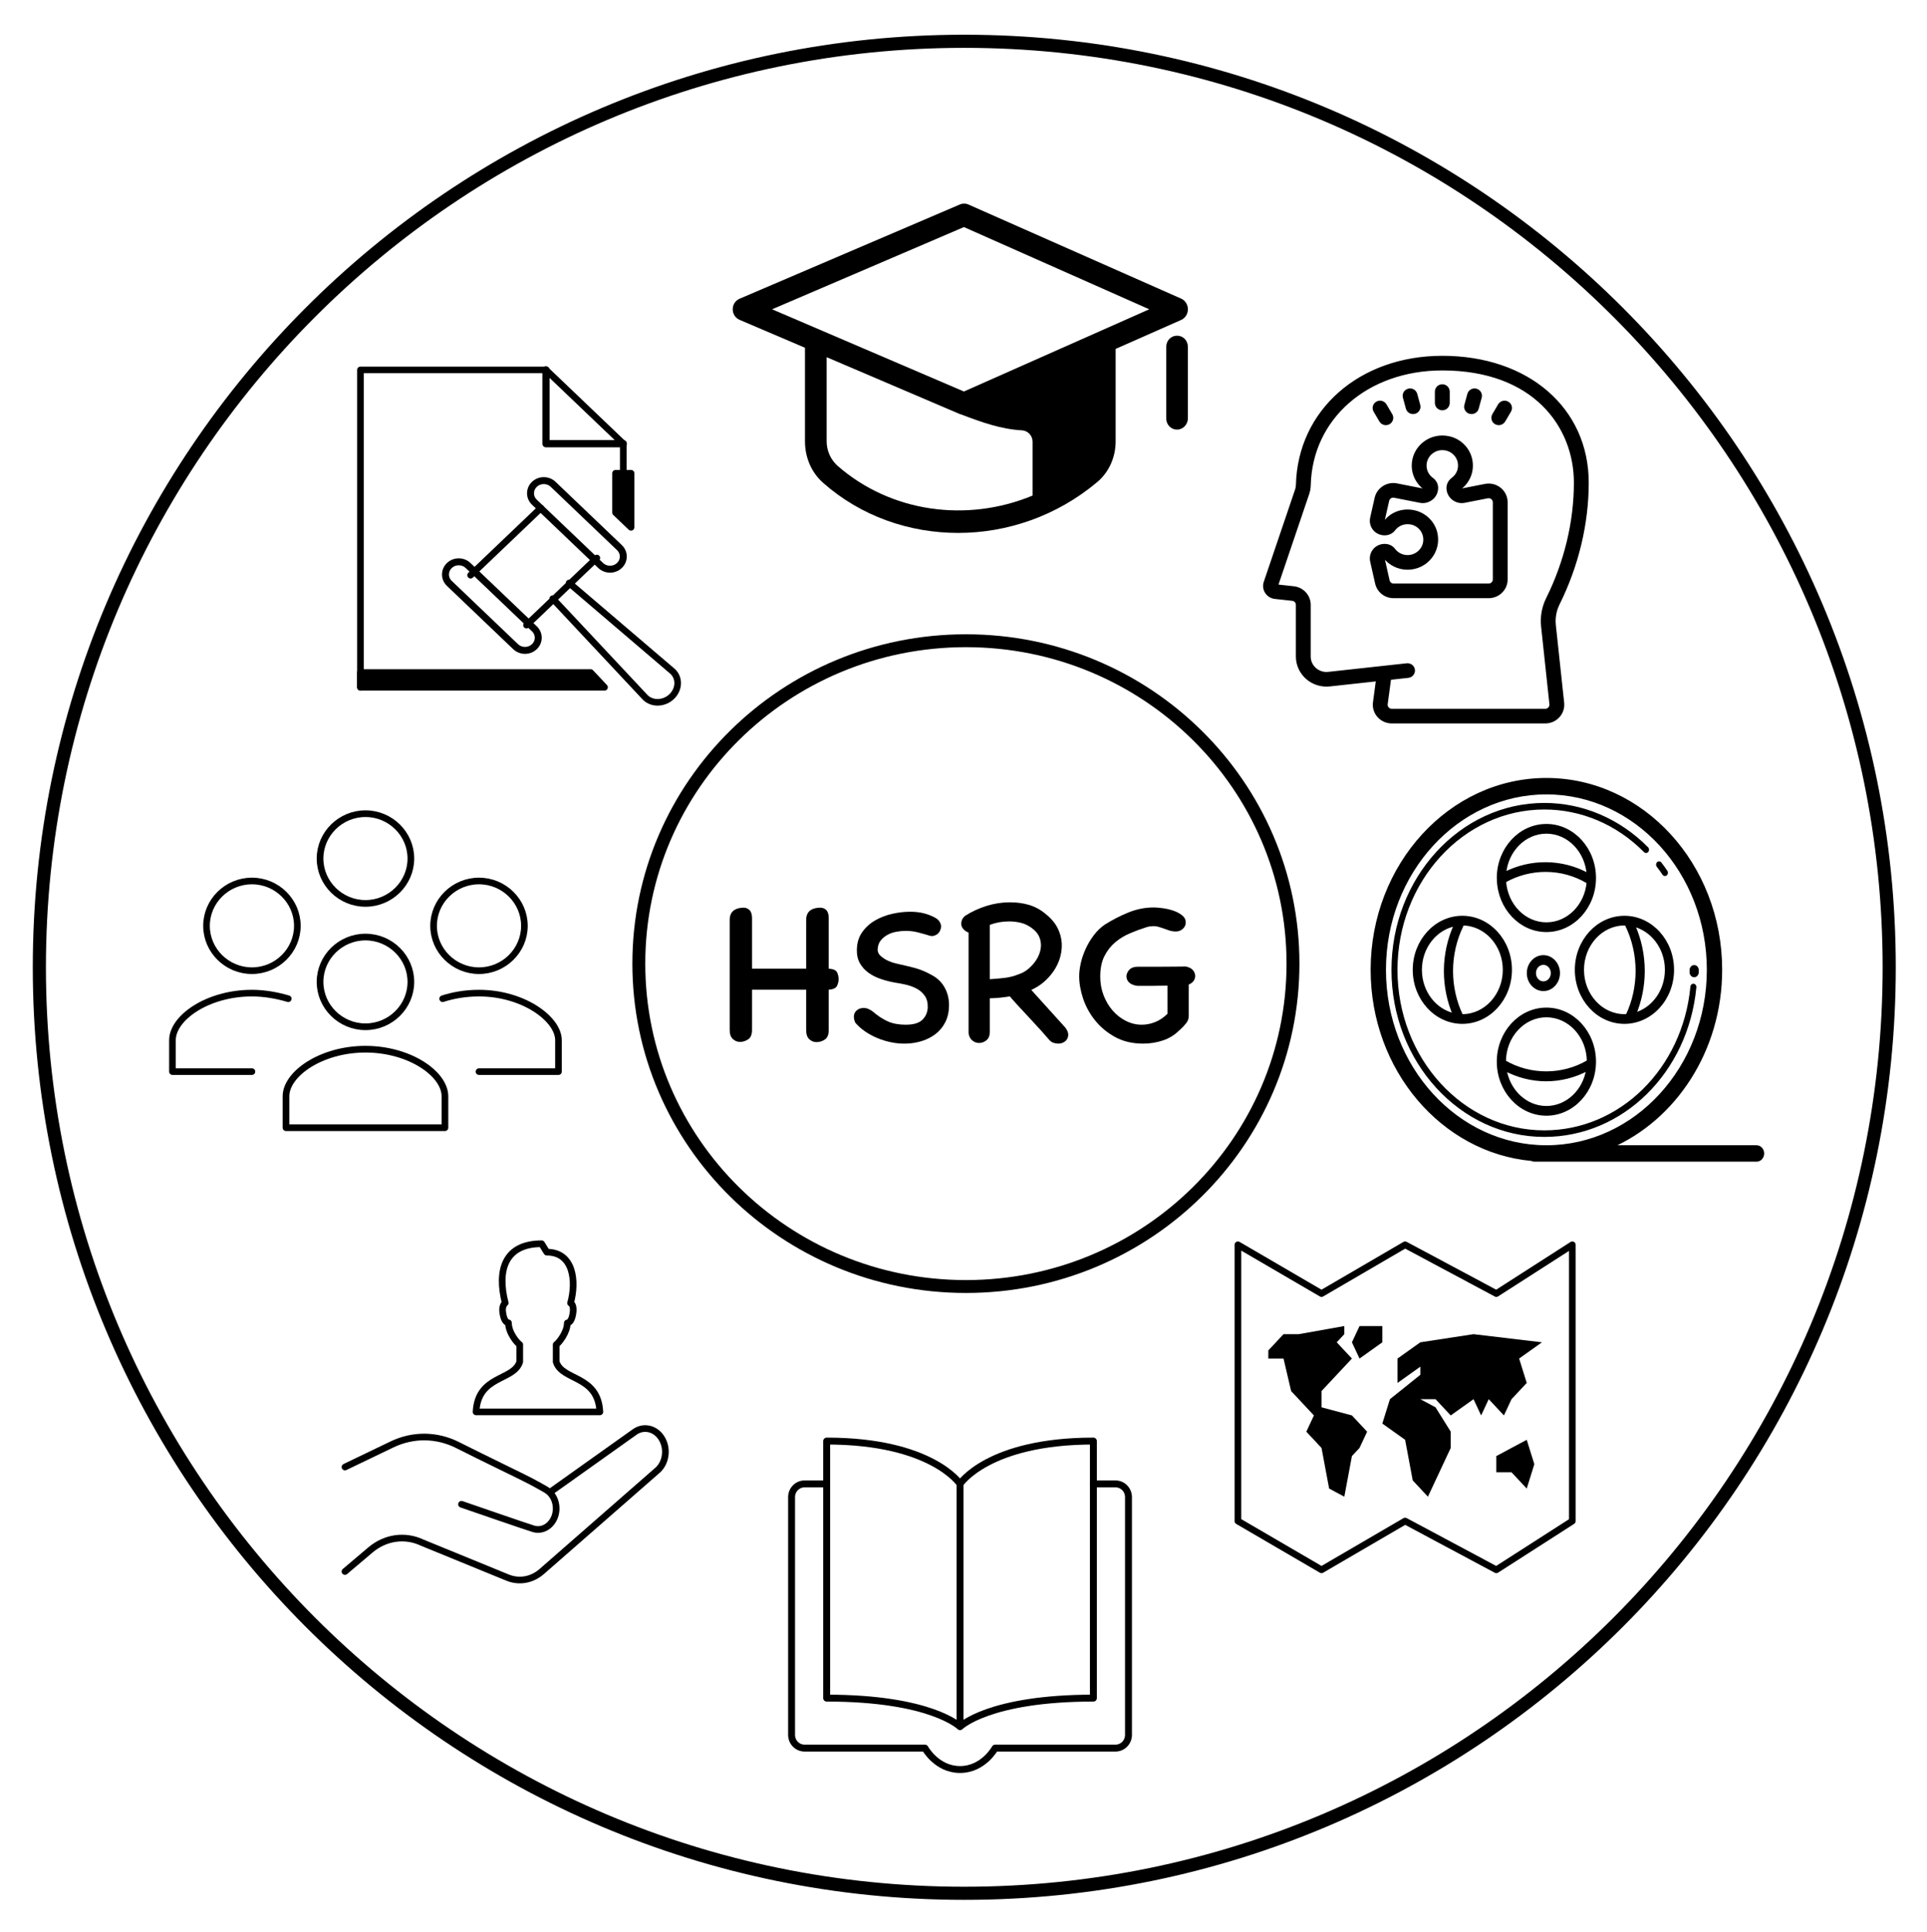 <svg xmlns="http://www.w3.org/2000/svg" xmlns:vectornator="http://vectornator.io" xmlns:xlink="http://www.w3.org/1999/xlink" height="100%" stroke-miterlimit="10" style="fill-rule:nonzero;clip-rule:evenodd;stroke-linecap:round;stroke-linejoin:round" width="100%" version="1.1" viewBox="0 0 2198 2204" xml:space="preserve"><defs><clipPath id="TextBounds"><rect width="564.403" height="319.697" x="821.256" y="934.731"/></clipPath></defs><clipPath id="ArtboardFrame"><rect width="2198" height="2204" x="0" y="0"/></clipPath><g id="Outer_shell" clip-path="url(#ArtboardFrame)" vectornator:layerName="Outer_shell"><path fill="none" stroke="#000" stroke-linecap="butt" stroke-linejoin="miter" stroke-width="14.982" d="M1099.89 2160.01C517.226 2160.01 44.885 1687.02 44.885 1103.55C44.885 520.092 517.226 47.103 1099.89 47.103C1682.55 47.103 2154.89 520.092 2154.89 1103.55C2154.89 1687.02 1682.55 2160.01 1099.89 2160.01Z" opacity="1"/><path fill="none" stroke="#000" stroke-linecap="butt" stroke-linejoin="miter" stroke-width="14.708" d="M1101.74 730.989C895.7 730.989 728.668 895.918 728.668 1099.37C728.668 1302.82 895.7 1467.75 1101.74 1467.75C1307.79 1467.75 1474.82 1302.82 1474.82 1099.37C1474.82 895.918 1307.79 730.989 1101.74 730.989Z" opacity="1"/><g fill="#000" stroke="none" opacity="1"><path d="M945.267 1105.12C950.331 1105.45 953.475 1106.79 954.7 1109.16C955.925 1111.53 956.538 1114.18 956.538 1117.13C956.538 1119.9 955.884 1122.52 954.578 1124.97C953.271 1127.42 950.167 1128.8 945.267 1129.13L945.267 1175.2C945.267 1180.42 943.797 1184.02 940.857 1185.98C937.916 1187.94 934.731 1188.92 931.301 1188.92C928.197 1188.92 925.461 1187.81 923.093 1185.61C920.724 1183.4 919.54 1179.93 919.54 1175.2L919.54 1129.13L857.794 1129.13L857.794 1174.95C857.794 1180.18 856.324 1183.77 853.384 1185.73C850.444 1187.69 847.34 1188.67 844.073 1188.67C840.97 1188.67 838.234 1187.57 835.865 1185.36C833.496 1183.16 832.312 1179.69 832.312 1174.95L832.312 1049.74C832.312 1046.8 832.802 1044.39 833.782 1042.52C834.762 1040.64 836.028 1039.21 837.58 1038.23C839.132 1037.25 840.847 1036.55 842.726 1036.15C844.604 1035.74 846.442 1035.53 848.239 1035.53C850.852 1035.53 853.098 1036.47 854.977 1038.35C856.855 1040.23 857.794 1043.29 857.794 1047.54L857.794 1105.12L919.54 1105.12L919.54 1049.74C919.54 1046.8 920.03 1044.39 921.01 1042.52C921.99 1040.64 923.256 1039.21 924.808 1038.23C926.359 1037.25 928.075 1036.55 929.953 1036.15C931.832 1035.74 933.669 1035.53 935.466 1035.53C938.406 1035.53 940.775 1036.47 942.572 1038.35C944.369 1040.23 945.267 1043.29 945.267 1047.54L945.267 1105.12Z" clip-path="url(#TextBounds)"/><path d="M975.65 1166.86C974.506 1164.41 973.934 1162.13 973.934 1160C973.934 1157.06 974.996 1154.65 977.12 1152.78C979.243 1150.9 981.938 1149.96 985.205 1149.96C987.002 1149.96 988.676 1150.28 990.228 1150.94C991.78 1151.59 993.373 1152.49 995.006 1153.63C1001.05 1158.86 1006.93 1162.74 1012.65 1165.27C1018.36 1167.8 1025.14 1169.07 1032.98 1169.07C1041.81 1169.07 1048.13 1167.23 1051.97 1163.56C1055.81 1159.88 1057.89 1155.19 1058.22 1149.47C1058.38 1143.91 1057.2 1139.38 1054.67 1135.87C1052.14 1132.36 1048.95 1129.62 1045.11 1127.66C1041.27 1125.7 1037.15 1124.23 1032.74 1123.25C1028.33 1122.27 1024.41 1121.54 1020.98 1121.05C1015.42 1120.07 1009.99 1118.68 1004.68 1116.88C999.376 1115.08 994.68 1112.71 990.596 1109.77C986.512 1106.83 983.245 1103.2 980.795 1098.87C978.345 1094.54 977.201 1089.36 977.365 1083.31C977.528 1075.63 979.529 1069.06 983.368 1063.59C987.206 1058.12 992.066 1053.66 997.946 1050.23C1003.83 1046.8 1010.28 1044.27 1017.3 1042.64C1024.33 1041.01 1031.27 1040.19 1038.13 1040.19C1043.85 1040.19 1048.99 1040.76 1053.57 1041.9C1058.14 1043.05 1062.55 1044.76 1066.8 1047.05C1069.08 1048.36 1070.76 1049.91 1071.82 1051.7C1072.88 1053.5 1073.41 1055.3 1073.41 1057.09C1073.41 1058.4 1073.09 1059.83 1072.43 1061.38C1071.78 1062.93 1070.84 1064.24 1069.62 1065.3C1068.39 1066.36 1066.88 1067.14 1065.08 1067.63C1063.29 1068.12 1061.33 1067.96 1059.2 1067.14C1054.95 1065.83 1050.71 1064.65 1046.46 1063.59C1042.21 1062.53 1037.8 1062 1033.23 1062C1029.8 1062 1026.25 1062.32 1022.57 1062.98C1018.9 1063.63 1015.55 1064.77 1012.53 1066.41C1009.5 1068.04 1006.93 1070.12 1004.81 1072.65C1002.68 1075.19 1001.46 1078.41 1001.13 1082.33C1000.81 1085.6 1001.95 1088.38 1004.56 1090.66C1007.18 1092.95 1010.03 1094.79 1013.14 1096.18C1016.24 1097.56 1019.1 1098.54 1021.71 1099.12C1024.33 1099.69 1025.55 1099.97 1025.39 1099.97C1032.09 1101.44 1038.33 1102.95 1044.13 1104.51C1049.93 1106.06 1056.34 1108.79 1063.37 1112.71C1069.57 1116.15 1074.31 1120.84 1077.58 1126.8C1080.85 1132.77 1082.48 1139.34 1082.48 1146.53C1082.48 1153.88 1081.13 1160.29 1078.44 1165.76C1075.74 1171.23 1072.11 1175.77 1067.53 1179.36C1062.96 1182.95 1057.73 1185.69 1051.85 1187.57C1045.97 1189.45 1039.85 1190.47 1033.47 1190.63C1027.92 1190.79 1022.33 1190.3 1016.69 1189.16C1011.06 1188.02 1005.71 1186.38 1000.64 1184.26C995.578 1182.14 990.923 1179.61 986.675 1176.67C982.428 1173.73 978.835 1170.54 975.895 1167.11L975.65 1166.86Z" clip-path="url(#TextBounds)"/><path d="M1129.03 1177.65C1128.87 1181.89 1127.52 1185 1124.99 1186.96C1122.46 1188.92 1119.72 1189.9 1116.78 1189.9C1114 1189.9 1111.43 1188.96 1109.06 1187.08C1106.69 1185.2 1105.27 1182.38 1104.78 1178.63L1104.78 1063.96C1102.49 1063.14 1100.53 1061.83 1098.9 1060.04C1097.26 1058.24 1096.44 1056.2 1096.44 1053.91C1096.44 1050.32 1097.92 1047.29 1100.86 1044.84C1108.21 1040.11 1116.29 1036.35 1125.11 1033.57C1133.93 1030.8 1142.92 1029.41 1152.06 1029.41C1159.74 1029.41 1166.93 1030.39 1173.63 1032.35C1180.32 1034.31 1186.45 1037.57 1192 1042.15C1198.86 1047.54 1203.76 1053.34 1206.7 1059.55C1209.64 1065.75 1211.11 1072.12 1211.11 1078.66C1211.11 1083.88 1210.3 1088.99 1208.66 1093.97C1207.03 1098.95 1204.7 1103.65 1201.68 1108.06C1198.66 1112.47 1195.03 1116.51 1190.78 1120.19C1186.53 1123.86 1181.71 1126.93 1176.32 1129.38L1215.28 1172.5C1217.4 1175.44 1218.47 1178.05 1218.47 1180.34C1218.47 1183.44 1217.36 1185.94 1215.16 1187.81C1212.95 1189.69 1210.3 1190.63 1207.19 1190.63C1205.4 1190.63 1203.6 1190.35 1201.8 1189.77C1200.01 1189.2 1198.37 1188.1 1196.9 1186.47C1195.43 1184.67 1192.57 1181.4 1188.33 1176.67C1184.08 1171.93 1179.43 1166.86 1174.36 1161.47C1169.3 1156.08 1164.6 1151.02 1160.27 1146.28C1155.94 1141.55 1153.13 1138.36 1151.82 1136.73C1144.14 1138.03 1136.55 1138.77 1129.03 1138.93L1129.03 1177.65ZM1176.57 1058.57C1172.81 1055.79 1168.77 1053.87 1164.44 1052.81C1160.11 1051.75 1155.66 1051.21 1151.08 1051.21C1143.24 1051.21 1135.89 1052.52 1129.03 1055.13L1129.03 1117.13C1134.59 1116.8 1140.18 1116.31 1145.82 1115.66C1151.45 1115 1157.05 1113.53 1162.6 1111.24C1166.03 1110.1 1169.22 1108.35 1172.16 1105.98C1175.1 1103.61 1177.71 1100.95 1180 1098.01C1182.28 1095.07 1184.08 1091.89 1185.39 1088.46C1186.69 1085.03 1187.35 1081.68 1187.35 1078.41C1187.35 1074.65 1186.53 1071.1 1184.9 1067.75C1183.26 1064.4 1180.49 1061.34 1176.57 1058.57Z" clip-path="url(#TextBounds)"/><path d="M1352.74 1102.67C1356.49 1103.49 1359.19 1104.91 1360.82 1106.96C1362.46 1109 1363.27 1111.16 1363.27 1113.45C1363.27 1115.41 1362.7 1117.25 1361.56 1118.96C1360.41 1120.68 1358.54 1122.11 1355.92 1123.25L1355.92 1159.02C1355.92 1162.13 1354.94 1164.9 1352.98 1167.35C1351.02 1169.8 1348.98 1172.01 1346.86 1173.97L1344.9 1175.69C1339.67 1180.91 1333.46 1184.71 1326.27 1187.08C1319.09 1189.45 1311.66 1190.63 1303.98 1190.63C1291.73 1190.63 1281.07 1188.14 1272 1183.16C1262.94 1178.18 1255.34 1171.89 1249.22 1164.29C1243.09 1156.7 1238.52 1148.41 1235.49 1139.42C1232.47 1130.44 1230.96 1121.86 1230.96 1113.69C1230.96 1109.12 1231.57 1104.14 1232.8 1098.75C1234.02 1093.36 1235.86 1087.97 1238.31 1082.58C1240.76 1077.19 1243.83 1072.04 1247.5 1067.14C1251.18 1062.24 1255.38 1058.16 1260.12 1054.89C1268.94 1049.34 1278.01 1044.68 1287.32 1040.92C1296.63 1037.17 1306.18 1035.29 1315.98 1035.29C1318.76 1035.29 1322.23 1035.57 1326.4 1036.15C1330.56 1036.72 1334.56 1037.66 1338.4 1038.96C1342.24 1040.27 1345.55 1042.03 1348.33 1044.23C1351.1 1046.44 1352.49 1049.17 1352.49 1052.44C1352.49 1055.22 1351.39 1057.63 1349.18 1059.67C1346.98 1061.71 1344.24 1062.73 1340.98 1062.73C1339.34 1062.73 1337.63 1062.53 1335.83 1062.12C1334.03 1061.71 1332.16 1061.1 1330.2 1060.28C1327.74 1059.46 1325.29 1058.65 1322.84 1057.83C1320.39 1057.01 1318.11 1056.6 1315.98 1056.6C1314.68 1056.6 1313.33 1056.69 1311.94 1056.85C1310.55 1057.01 1309.12 1057.34 1307.65 1057.83C1301.45 1059.79 1295.24 1062.08 1289.03 1064.69C1282.82 1067.3 1277.19 1070.73 1272.13 1074.98C1267.06 1079.23 1262.94 1084.5 1259.75 1090.79C1256.57 1097.07 1254.97 1104.87 1254.97 1114.18C1254.97 1121.86 1256.28 1129.05 1258.89 1135.75C1261.51 1142.44 1264.98 1148.24 1269.31 1153.14C1273.64 1158.04 1278.66 1161.92 1284.38 1164.78C1290.09 1167.64 1296.06 1169.07 1302.26 1169.07C1307.49 1169.07 1312.64 1168.05 1317.7 1166.01C1322.76 1163.97 1327.42 1160.82 1331.67 1156.57L1331.67 1124.48C1325.95 1124.64 1320.19 1124.72 1314.39 1124.72C1308.59 1124.72 1302.83 1124.72 1297.12 1124.72C1292.87 1124.07 1289.77 1122.76 1287.81 1120.8C1285.85 1118.84 1284.87 1116.55 1284.87 1113.94C1284.87 1111.33 1285.93 1108.84 1288.05 1106.47C1290.17 1104.1 1293.52 1102.91 1298.1 1102.91L1325.05 1102.91C1331.09 1102.91 1336.69 1102.87 1341.83 1102.79C1346.98 1102.71 1350.45 1102.67 1352.25 1102.67L1352.74 1102.67Z" clip-path="url(#TextBounds)"/></g><path fill="#000" fill-rule="nonzero" stroke="none" d="M843.599 364.904L918.179 396.743L918.179 503.446C918.179 521.947 925.596 539.157 938.782 550.774C982.046 589.067 1037.26 607.998 1092.89 607.998C1148.92 607.998 1205.37 588.636 1251.11 550.344C1264.71 539.157 1272.54 521.947 1272.54 503.446L1272.54 398.034L1347.53 364.904C1352.06 362.753 1354.95 358.02 1354.95 352.857C1354.95 347.694 1352.06 342.961 1347.53 340.81L1104.42 233.246C1101.54 231.956 1097.83 231.956 1094.95 233.246L843.599 340.81C838.655 342.961 835.77 347.694 835.77 352.857C835.77 358.02 838.655 362.753 843.599 364.904ZM1177.77 565.403C1103.19 596.381 1015.83 584.764 954.851 530.982C947.434 524.098 942.902 514.202 942.902 503.446L942.902 407.499L1094.95 472.468L1095.36 472.468C1120.08 481.933 1141.92 489.678 1165.82 490.969C1172.41 491.399 1177.77 496.992 1177.77 503.876C1177.77 503.876 1177.77 565.403 1177.77 565.403ZM1099.48 259.062L1310.86 352.857L1167.93 416.28L1099.48 446.652L880.683 352.857L1099.48 259.062Z" opacity="1"/><path fill="#000" fill-rule="nonzero" stroke="none" d="M1354.95 477.2L1354.95 395.882C1354.95 388.568 1349.59 382.975 1342.59 382.975C1335.58 382.975 1330.22 388.568 1330.22 395.882L1330.22 477.2C1330.22 484.515 1335.58 490.108 1342.59 490.108C1349.59 490.108 1354.95 484.085 1354.95 477.2Z" opacity="1"/><path fill="none" stroke="#000" stroke-linecap="butt" stroke-linejoin="miter" stroke-width="7.619" d="M365.057 1120.23C365.057 1092.08 388.368 1069.05 416.858 1069.05C445.349 1069.05 468.659 1092.08 468.659 1120.23C468.659 1148.38 445.349 1171.41 416.858 1171.41C388.368 1171.41 365.057 1148.38 365.057 1120.23ZM416.858 1197C366.352 1197 326.206 1225.14 326.206 1250.73L326.206 1286.56L507.51 1286.56L507.51 1250.73C507.51 1225.14 467.364 1197 416.858 1197ZM365.057 979.49C365.057 951.342 388.368 928.312 416.858 928.312C445.349 928.312 468.659 951.342 468.659 979.49C468.659 1007.64 445.349 1030.67 416.858 1030.67C388.368 1030.67 365.057 1007.64 365.057 979.49Z" opacity="1"/><path fill="none" stroke="#000" stroke-linecap="round" stroke-linejoin="miter" stroke-width="7.56" d="M494.56 1056.26C494.56 1028.11 517.87 1005.08 546.361 1005.08C574.851 1005.08 598.162 1028.11 598.162 1056.26C598.162 1084.4 574.851 1107.43 546.361 1107.43C517.87 1107.43 494.56 1084.4 494.56 1056.26ZM546.361 1222.58L637.013 1222.58L637.013 1186.76C637.013 1162.45 596.867 1133.02 546.361 1133.02C530.821 1133.02 516.575 1135.58 504.92 1139.42M287.356 1107.43C258.865 1107.43 235.555 1084.4 235.555 1056.26C235.555 1028.11 258.865 1005.08 287.356 1005.08C315.846 1005.08 339.157 1028.11 339.157 1056.26C339.157 1084.4 315.846 1107.43 287.356 1107.43ZM328.797 1139.42C315.846 1135.58 301.601 1133.02 287.356 1133.02C236.85 1133.02 196.704 1161.17 196.704 1186.76L196.704 1222.58L287.356 1222.58" opacity="1"/><path fill="#000" fill-rule="nonzero" stroke="none" d="M1896.33 997.914C1897 998.902 1898.03 999.433 1899.08 999.433C1899.79 999.433 1900.51 999.193 1901.12 998.7C1902.64 997.472 1902.96 995.13 1901.83 993.469C1899.64 990.237 1897.37 987.087 1895 984.011C1893.79 982.44 1891.63 982.223 1890.17 983.555C1888.73 984.887 1888.54 987.244 1889.76 988.83C1892.04 991.778 1894.23 994.809 1896.33 997.914ZM1934.93 1126.39C1935.12 1124.34 1933.76 1122.5 1931.88 1122.28C1930 1122.11 1928.31 1123.56 1928.12 1125.62C1919.27 1219.1 1847.65 1289.59 1761.52 1289.59C1669.15 1289.59 1594.01 1207.48 1594.01 1106.56C1594.01 1005.64 1669.15 923.538 1761.52 923.538C1803.8 923.538 1844.18 940.8 1875.2 972.152C1876.59 973.551 1878.75 973.454 1880.04 971.942C1881.33 970.423 1881.24 968.059 1879.85 966.652C1847.56 934.021 1805.53 916.048 1761.52 916.048C1665.38 916.048 1587.16 1001.51 1587.16 1106.55C1587.16 1211.6 1665.38 1297.06 1761.52 1297.06C1851.17 1297.07 1925.72 1223.69 1934.93 1126.39Z" opacity="1"/><path fill="#000" fill-rule="nonzero" stroke="#000" stroke-linecap="round" stroke-linejoin="round" stroke-width="3.599" d="M1932.36 1113.09C1932.38 1113.09 1932.4 1113.09 1932.42 1113.09C1934.28 1113.09 1935.81 1111.47 1935.85 1109.43L1935.86 1107.48L1935.86 1106.55C1935.86 1104.49 1934.33 1102.81 1932.44 1102.81C1930.55 1102.81 1929.01 1104.49 1929.01 1106.55L1929.01 1107.51L1929 1109.27C1928.97 1111.34 1930.47 1113.05 1932.36 1113.09ZM1743.33 1110.18C1743.33 1120.49 1751.01 1128.89 1760.45 1128.89C1769.88 1128.89 1777.57 1120.49 1777.57 1110.18C1777.57 1099.87 1769.88 1091.48 1760.45 1091.48C1751.01 1091.48 1743.33 1099.87 1743.33 1110.18ZM1770.72 1110.18C1770.72 1116.37 1766.11 1121.41 1760.45 1121.41C1754.78 1121.41 1750.17 1116.37 1750.17 1110.18C1750.17 1103.99 1754.78 1098.96 1760.45 1098.96C1766.11 1098.96 1770.72 1103.99 1770.72 1110.18ZM1818.65 1001.69C1818.65 968.68 1794.08 941.825 1763.87 941.825C1733.66 941.825 1709.09 968.68 1709.09 1001.69C1709.09 1002.1 1709.14 1002.5 1709.14 1002.91C1709.14 1003.16 1709.14 1003.39 1709.18 1003.64C1710.13 1035.74 1734.27 1061.55 1763.87 1061.55C1794.08 1061.55 1818.65 1034.69 1818.65 1001.69ZM1763.87 949.308C1789.2 949.308 1809.95 970.902 1811.64 998.123C1782.26 981.699 1745.93 981.243 1716.16 996.769C1718.44 970.184 1738.96 949.308 1763.87 949.308ZM1763.87 1054.06C1738.55 1054.06 1717.81 1032.48 1716.1 1005.28C1745.24 988.628 1781.86 988.778 1810.74 1006C1811.01 1006.17 1811.3 1006.21 1811.59 1006.29C1809.44 1033.02 1788.88 1054.06 1763.87 1054.06ZM1763.87 1271.06C1794.08 1271.06 1818.65 1244.2 1818.65 1211.2C1818.65 1178.19 1794.08 1151.34 1763.87 1151.34C1733.66 1151.34 1709.09 1178.19 1709.09 1211.2C1709.09 1244.2 1733.66 1271.06 1763.87 1271.06ZM1763.87 1263.57C1740.18 1263.57 1720.5 1244.68 1716.66 1219.97C1731.21 1227.7 1747.35 1231.82 1763.64 1231.82C1780.12 1231.82 1796.43 1227.61 1811.11 1219.71C1807.37 1244.55 1787.64 1263.57 1763.87 1263.57ZM1763.87 1158.82C1790.24 1158.82 1811.7 1182.21 1811.8 1211C1811.74 1211.03 1811.68 1211.03 1811.61 1211.06C1782.52 1228.34 1745.3 1228.44 1716.11 1211.32C1716.06 1211.29 1716 1211.29 1715.94 1211.26C1715.94 1211.24 1715.94 1211.22 1715.94 1211.2C1715.94 1182.31 1737.44 1158.82 1763.87 1158.82ZM1907.68 1106.44C1907.68 1073.43 1883.1 1046.58 1852.89 1046.58C1822.69 1046.58 1798.11 1073.43 1798.11 1106.44C1798.11 1139.45 1822.69 1166.3 1852.89 1166.3C1883.1 1166.3 1907.68 1139.45 1907.68 1106.44ZM1900.83 1106.44C1900.83 1131 1885.26 1151.6 1864.36 1157.24C1870.85 1141.8 1874.27 1124.82 1874.27 1107.71C1874.27 1089.51 1870.36 1071.49 1863.03 1055.27C1884.61 1060.37 1900.83 1081.37 1900.83 1106.44ZM1804.96 1106.44C1804.96 1077.56 1826.46 1054.06 1852.89 1054.06C1853.6 1054.06 1854.28 1054.14 1854.98 1054.17C1855.04 1054.38 1855.06 1054.6 1855.16 1054.8C1863.18 1070.93 1867.42 1089.22 1867.42 1107.7C1867.42 1125.43 1863.49 1142.99 1856.08 1158.64C1855.03 1158.71 1853.97 1158.82 1852.9 1158.82C1826.46 1158.82 1804.96 1135.32 1804.96 1106.44ZM1668 1046.58C1637.79 1046.58 1613.22 1073.43 1613.22 1106.44C1613.22 1139.45 1637.79 1166.3 1668 1166.3C1698.21 1166.3 1722.78 1139.45 1722.78 1106.44C1722.78 1073.43 1698.21 1046.58 1668 1046.58ZM1620.07 1106.44C1620.07 1080.41 1637.55 1058.81 1660.37 1054.79C1652.78 1071.13 1648.74 1089.4 1648.74 1107.83C1648.74 1125.15 1652.28 1142.3 1658.98 1157.85C1636.84 1153.23 1620.07 1131.95 1620.07 1106.44ZM1668 1158.82C1667.68 1158.82 1667.37 1158.77 1667.06 1158.77C1659.57 1143.15 1655.59 1125.59 1655.59 1107.83C1655.59 1089.72 1659.71 1071.76 1667.5 1055.9C1667.79 1055.31 1667.87 1054.69 1667.86 1054.07C1667.9 1054.07 1667.95 1054.06 1668 1054.06C1694.43 1054.06 1715.94 1077.56 1715.94 1106.44C1715.94 1135.32 1694.43 1158.82 1668 1158.82Z" opacity="1"/><path fill="#000" fill-rule="nonzero" stroke="#000" stroke-linecap="round" stroke-linejoin="round" stroke-width="3.783" d="M2003.55 1308.47L1836.2 1308.47C1910.02 1276.8 1962.46 1198.21 1962.46 1106.44C1962.46 986.787 1873.37 889.447 1763.87 889.447C1654.37 889.447 1565.28 986.787 1565.28 1106.44C1565.28 1219.95 1645.47 1313.32 1747.19 1322.61C1748.1 1323.1 1749.09 1323.43 1750.17 1323.43L2003.55 1323.43C2007.33 1323.43 2010.39 1320.08 2010.39 1315.95C2010.39 1311.82 2007.33 1308.47 2003.55 1308.47ZM1578.98 1106.44C1578.98 995.041 1661.92 904.413 1763.87 904.413C1865.82 904.413 1948.76 995.041 1948.76 1106.44C1948.76 1217.84 1865.82 1308.47 1763.87 1308.47C1661.92 1308.47 1578.98 1217.84 1578.98 1106.44Z" opacity="1"/><path fill="none" stroke="#000" stroke-linecap="butt" stroke-linejoin="round" stroke-width="7.883" d="M942.93 1692.94L917.679 1692.94C909.521 1692.94 902.9 1699.68 902.9 1708.01L902.9 1979.28C902.9 1987.6 909.521 1994.35 917.679 1994.35C917.679 1994.35 1039.53 1994.35 1055.02 1994.35C1055.02 1994.35 1068.36 2018.79 1095.05 2018.79C1121.73 2018.79 1135.08 1994.35 1135.08 1994.35C1150.75 1994.35 1272.41 1994.35 1272.41 1994.35C1280.57 1994.35 1287.19 1987.6 1287.19 1979.28L1287.19 1708.01C1287.19 1699.68 1280.57 1692.94 1272.41 1692.94L1247.16 1692.94" opacity="1"/><path fill="none" stroke="#000" stroke-linecap="round" stroke-linejoin="round" stroke-width="7.883" d="M1095.05 1692.94L1095.05 1969.91C1095.05 1969.91 1127.74 1937.32 1247.16 1937.32L1247.16 1644.06C1127.07 1644.06 1095.05 1692.94 1095.05 1692.94ZM1095.05 1692.94L1095.05 1969.91C1095.05 1969.91 1062.36 1937.32 942.93 1937.32L942.93 1644.06C1063.02 1644.06 1095.05 1692.94 1095.05 1692.94Z" opacity="1"/><path fill="none" stroke="#000" stroke-linecap="butt" stroke-linejoin="round" stroke-width="7.619" d="M1793.45 1420.16L1706.76 1475.78L1602.73 1420.16L1507.37 1475.78L1412.01 1420.16L1412.01 1735.32L1507.37 1790.94L1602.73 1735.32L1706.76 1790.94L1793.45 1735.32L1793.45 1420.16Z" opacity="1"/><path fill="#000" fill-rule="nonzero" stroke="none" d="M1550.72 1512.85L1542.05 1531.39L1550.72 1549.93L1576.73 1531.39L1576.73 1512.85L1550.72 1512.85ZM1533.38 1512.85L1481.37 1522.12L1464.03 1522.12L1446.69 1540.66L1446.69 1549.93L1464.03 1549.93L1472.7 1587.01L1498.7 1614.82L1490.04 1633.36L1507.37 1651.9L1516.04 1698.24L1533.38 1707.51L1542.05 1661.17L1550.72 1651.9L1559.39 1633.36L1542.05 1614.82L1507.37 1605.55L1507.37 1587.01L1533.38 1559.2L1542.05 1549.93L1524.71 1531.39L1533.38 1522.12L1533.38 1512.85ZM1758.78 1531.39L1680.76 1522.12L1620.07 1531.39L1594.06 1549.93L1594.06 1577.74L1620.07 1559.2L1620.07 1568.47L1585.4 1596.28L1576.73 1624.09L1602.73 1642.63L1611.4 1688.97L1628.74 1707.51L1654.75 1651.9L1654.75 1633.36L1637.41 1605.55L1620.07 1596.28L1637.41 1596.28L1654.75 1614.82L1680.76 1596.28L1689.42 1614.82L1698.09 1596.28L1715.43 1614.82L1724.1 1596.28L1741.44 1577.74L1732.77 1549.93L1758.78 1531.39ZM1706.76 1661.17L1741.44 1642.63L1750.11 1670.44L1741.44 1698.24L1724.1 1679.7L1706.76 1679.7L1706.76 1661.17Z" opacity="1"/><path fill="none" stroke="#000" stroke-linecap="butt" stroke-linejoin="miter" stroke-width="8.244" d="M710.943 506.226L622.764 506.226L622.764 422.02" opacity="1"/><path fill="none" stroke="#000" stroke-linecap="butt" stroke-linejoin="miter" stroke-width="7.544" d="M710.943 548.329L710.943 506.226L622.764 422.02L411.135 422.02L411.135 784.106M536.781 656.231L616.988 579.637M680.777 636.602L600.569 713.196M630.453 683L736.197 795.895C744.125 803.465 757.537 802.943 766.143 794.716C774.749 786.489 775.305 773.69 767.377 766.12L649.156 665.14" opacity="1"/><path fill="none" stroke="#000" stroke-linecap="butt" stroke-linejoin="miter" stroke-width="7.931" d="M695.829 649.376C691.958 649.376 688.096 647.97 685.142 645.149L609.564 572.976C603.656 567.343 603.656 558.198 609.564 552.565C615.472 546.923 625.03 546.923 630.938 552.565L706.516 624.738C712.424 630.371 712.424 639.516 706.516 645.149C703.562 647.97 699.691 649.376 695.829 649.376ZM598.832 742.003C594.961 742.003 591.099 740.597 588.145 737.776L512.567 665.603C506.659 659.97 506.659 650.825 512.567 645.191C518.475 639.55 528.033 639.55 533.941 645.191L609.52 717.365C615.428 722.998 615.428 732.143 609.52 737.776C606.566 740.597 602.695 742.003 598.832 742.003Z" opacity="1"/><path fill="#000" fill-rule="nonzero" stroke="#000" stroke-linecap="butt" stroke-linejoin="miter" stroke-width="7.576" d="M719.761 539.908L719.761 601.632L702.125 584.79L702.125 539.908L719.761 539.908ZM590.014 767.265L411.135 767.265L411.135 784.106L689.515 784.106L673.679 767.265L590.014 767.265Z" opacity="1"/><path fill="#000" fill-rule="nonzero" stroke="#000" stroke-linecap="round" stroke-linejoin="round" stroke-width="3.717" d="M1645.14 466.239C1648.79 466.239 1651.75 463.336 1651.75 459.744L1651.75 446.753C1651.75 443.161 1648.79 440.257 1645.14 440.257C1641.49 440.257 1638.53 443.161 1638.53 446.753L1638.53 459.744C1638.53 463.336 1641.49 466.239 1645.14 466.239ZM1605.41 465.739C1606.2 468.643 1608.87 470.552 1611.79 470.552C1612.36 470.552 1612.93 470.481 1613.51 470.332C1617.03 469.403 1619.12 465.843 1618.18 462.375L1614.76 449.825C1613.82 446.357 1610.2 444.298 1606.66 445.233C1603.14 446.162 1601.05 449.721 1601.99 453.19L1605.41 465.739ZM1719.46 459.841C1716.31 458.049 1712.26 459.107 1710.44 462.219L1703.83 473.462C1702.01 476.574 1703.09 480.543 1706.25 482.335C1707.29 482.926 1708.42 483.206 1709.55 483.206C1711.83 483.206 1714.05 482.043 1715.27 479.958L1721.88 468.714C1723.71 465.603 1722.63 461.634 1719.46 459.841ZM1575 479.958C1576.23 482.043 1578.45 483.206 1580.73 483.206C1581.86 483.206 1582.99 482.926 1584.03 482.335C1587.19 480.543 1588.28 476.567 1586.45 473.462L1579.84 462.219C1578.01 459.107 1573.95 458.042 1570.82 459.841C1567.65 461.634 1566.57 465.609 1568.4 468.714L1575 479.958ZM1676.77 470.332C1677.35 470.481 1677.92 470.552 1678.49 470.552C1681.4 470.552 1684.08 468.643 1684.86 465.739L1688.29 453.19C1689.23 449.728 1687.14 446.162 1683.62 445.233C1680.11 444.298 1676.47 446.357 1675.52 449.825L1672.1 462.375C1671.16 465.837 1673.25 469.403 1676.77 470.332Z" opacity="1"/><path fill="#000" fill-rule="nonzero" stroke="#000" stroke-linecap="round" stroke-linejoin="round" stroke-width="3.717" d="M1777.13 688.912C1798.83 645.21 1810.3 597.403 1810.3 550.681C1810.3 466.545 1742.39 407.78 1645.14 407.78C1551.58 407.78 1482.14 468.903 1480.03 553.117C1479.98 555.157 1479.65 557.066 1479.07 558.8L1443.26 664.411C1442 668.152 1442.5 672.199 1444.66 675.525C1446.82 678.851 1450.35 681.007 1454.34 681.442L1474.09 683.599C1477.45 683.969 1479.98 686.743 1479.98 690.055L1479.98 748.996C1479.98 758.219 1483.98 767.034 1490.98 773.191C1497.97 779.349 1507.31 782.292 1516.66 781.278L1556.53 776.92L1571.42 775.296L1567.9 801.447C1567.15 807.007 1568.87 812.626 1572.64 816.848C1576.41 821.07 1581.84 823.493 1587.54 823.493L1762.59 823.493C1768.2 823.493 1773.56 821.148 1777.32 817.049C1781.07 812.95 1782.89 807.449 1782.3 801.973L1772.8 713.322C1771.91 704.872 1773.41 696.427 1777.13 688.912ZM1767.5 808.351C1766.23 809.742 1764.49 810.502 1762.59 810.502L1587.54 810.502C1585.61 810.502 1583.84 809.716 1582.58 808.287C1581.31 806.858 1580.75 805.032 1581 803.149L1584.95 773.815L1606.23 771.489C1609.85 771.087 1612.46 767.878 1612.07 764.318C1611.67 760.759 1608.42 758.226 1604.77 758.576L1534.37 766.267C1534.37 766.267 1534.36 766.274 1534.35 766.274L1515.2 768.365C1509.63 769.015 1503.99 767.209 1499.79 763.519C1495.53 759.765 1493.19 754.614 1493.19 748.996L1493.19 690.055C1493.19 680.117 1485.61 671.79 1475.56 670.686L1455.8 668.529L1491.61 562.906C1492.61 559.95 1493.16 556.767 1493.24 553.435C1495.17 476.567 1559.06 420.771 1645.14 420.771C1750.11 420.771 1797.09 486.018 1797.09 550.681C1797.09 595.448 1786.08 641.274 1765.27 683.215C1760.45 692.926 1758.51 703.806 1759.68 714.673L1769.17 803.324C1769.36 805.182 1768.77 806.968 1767.5 808.351Z" opacity="1"/><path fill="#000" fill-rule="nonzero" stroke="#000" stroke-linecap="round" stroke-linejoin="round" stroke-width="3.717" d="M1694.1 553.916L1667.89 559.073C1666.88 559.255 1666.18 558.839 1665.85 558.573C1665.55 558.333 1665.08 557.839 1664.97 557.04C1675.48 549.259 1680.22 536.54 1677.33 523.829C1674.61 511.883 1665.05 502.374 1652.96 499.613C1642.85 497.295 1632.53 499.548 1624.59 505.758C1616.66 511.961 1612.11 521.23 1612.11 531.195C1612.11 541.406 1616.9 550.805 1625.3 557.034C1625.19 557.833 1624.72 558.333 1624.42 558.573C1624.09 558.839 1623.38 559.255 1622.39 559.073L1593.05 553.299C1582.6 551.24 1572.14 557.917 1569.81 568.18L1564.69 590.882C1563.68 595.351 1564.77 599.956 1567.68 603.522C1573.08 610.141 1584.34 611.096 1589.76 603.951C1594.52 597.735 1602.3 594.961 1610.12 596.65C1617.23 598.215 1623.11 603.931 1624.76 610.869C1626.21 616.981 1624.88 622.97 1621.04 627.731C1617.24 632.434 1611.58 635.123 1605.5 635.123C1599.25 635.123 1593.5 632.252 1589.71 627.244C1584.45 620.255 1573.13 621.073 1567.68 627.744C1564.77 631.31 1563.68 635.922 1564.69 640.384L1570.33 665.327C1572.36 674.317 1580.32 680.591 1589.68 680.591L1697.99 680.591C1708.92 680.591 1717.81 671.848 1717.81 661.105L1717.81 573.019C1717.81 567.16 1715.17 561.665 1710.55 557.95C1705.95 554.241 1699.97 552.74 1694.1 553.916ZM1704.6 661.105C1704.6 664.69 1701.64 667.6 1697.99 667.6L1589.67 667.6C1586.55 667.6 1583.9 665.509 1583.22 662.514L1577.58 637.572C1577.4 636.747 1577.75 636.156 1577.98 635.87C1578.17 635.642 1578.55 635.279 1579.23 635.162C1585.54 643.392 1595.1 648.114 1605.5 648.114C1615.63 648.114 1625.07 643.638 1631.38 635.818C1637.69 628.004 1639.97 617.838 1637.62 607.933C1634.81 596.052 1625.14 586.653 1612.99 583.977C1600.04 581.132 1587.1 585.789 1579.58 596.143C1578.72 596.143 1578.21 595.676 1577.98 595.396C1577.75 595.11 1577.4 594.519 1577.58 593.694L1582.71 570.999C1583.47 567.576 1586.94 565.335 1590.45 566.03L1619.8 571.805C1624.45 572.733 1629.16 571.545 1632.79 568.609C1636.45 565.679 1638.53 561.347 1638.53 556.547C1638.53 552.701 1636.64 549.116 1633.34 546.719C1628.24 542.997 1625.32 537.339 1625.32 531.195C1625.32 525.219 1628.05 519.652 1632.82 515.924C1637.67 512.143 1643.79 510.844 1649.98 512.26C1657.04 513.878 1662.85 519.665 1664.44 526.654C1666.19 534.332 1663.34 541.997 1657.03 546.66C1653.68 549.122 1651.75 552.773 1651.75 556.676L1651.75 556.715C1651.75 561.347 1653.83 565.679 1657.47 568.615C1661.11 571.545 1665.84 572.74 1670.48 571.811L1696.7 566.654C1698.66 566.296 1700.65 566.757 1702.18 567.998C1703.71 569.232 1704.6 571.071 1704.6 573.019L1704.6 661.105Z" opacity="1"/><path fill="none" stroke="#000" stroke-linecap="round" stroke-linejoin="round" stroke-width="7.598" d="M393.451 1792.9L422.4 1768.39C439.586 1753.83 462.098 1750.67 481.801 1760.06L578.957 1799.83C592.164 1805.24 606.834 1802.62 617.998 1792.84L749.029 1678.22C759.188 1670.13 762.012 1654.22 755.425 1642.17L755.425 1642.17C748.646 1629.76 734.434 1626.04 723.685 1633.87L628.274 1701.76" opacity="1"/><path fill="none" stroke="#000" stroke-linecap="round" stroke-linejoin="round" stroke-width="7.587" d="M526.392 1716.17C526.392 1716.17 603.453 1742.83 608.852 1744.3C610.381 1744.72 611.976 1744.95 613.612 1744.95C625.084 1744.95 634.379 1734.21 634.379 1720.97C634.379 1712.14 630.242 1704.5 624.087 1700.37C621.587 1698.69 609.417 1691.99 605.031 1689.7C593.036 1683.44 552.699 1664.21 522.188 1648.75C498.282 1636.63 471.144 1636.34 447.046 1647.93L393.484 1673.68M634.379 1553.61C634.379 1545.56 634.379 1540.9 634.379 1534.05C637.17 1532.26 647.072 1520.23 647.072 1509.36C649.273 1509.15 652.729 1506.54 653.742 1496.26C654.29 1490.74 652.571 1487.26 650.793 1486.66C657.771 1461.4 653.958 1428.55 623.697 1428.55L617.766 1418.95C576.049 1418.95 566.638 1448.93 576.265 1486.49C574.953 1487.45 572.776 1490.57 573.316 1496.09C574.338 1506.37 577.794 1508.98 579.987 1509.19C579.987 1520.7 590.046 1532.27 592.845 1534.05C592.845 1542.35 592.845 1546.19 592.845 1553.61C586.15 1575.52 545.09 1568.56 543.005 1610.78L684.219 1610.78C682.134 1568.56 641.074 1575.5 634.379 1553.61Z" opacity="1"/><g opacity="1"><path fill="#000" stroke="none" d="M-1217.69 1362.12C-1219.56 1361.79-1221.36 1363.06-1221.69 1364.94C-1222.02 1366.81-1220.78 1368.61-1218.91 1368.94C-1216.83 1369.21-1214.72 1369.55-1212.62 1369.66C-1209.24 1369.82-1205.86 1369.85-1202.47 1370C-1197.82 1370.21-1193.17 1370.53-1188.53 1370.81C-1192.99 1369.49-1197.44 1368.18-1201.88 1366.78C-1205.11 1365.76-1208.32 1364.63-1211.56 1363.62C-1213.57 1363-1215.64 1362.58-1217.69 1362.12Z"/></g></g></svg>